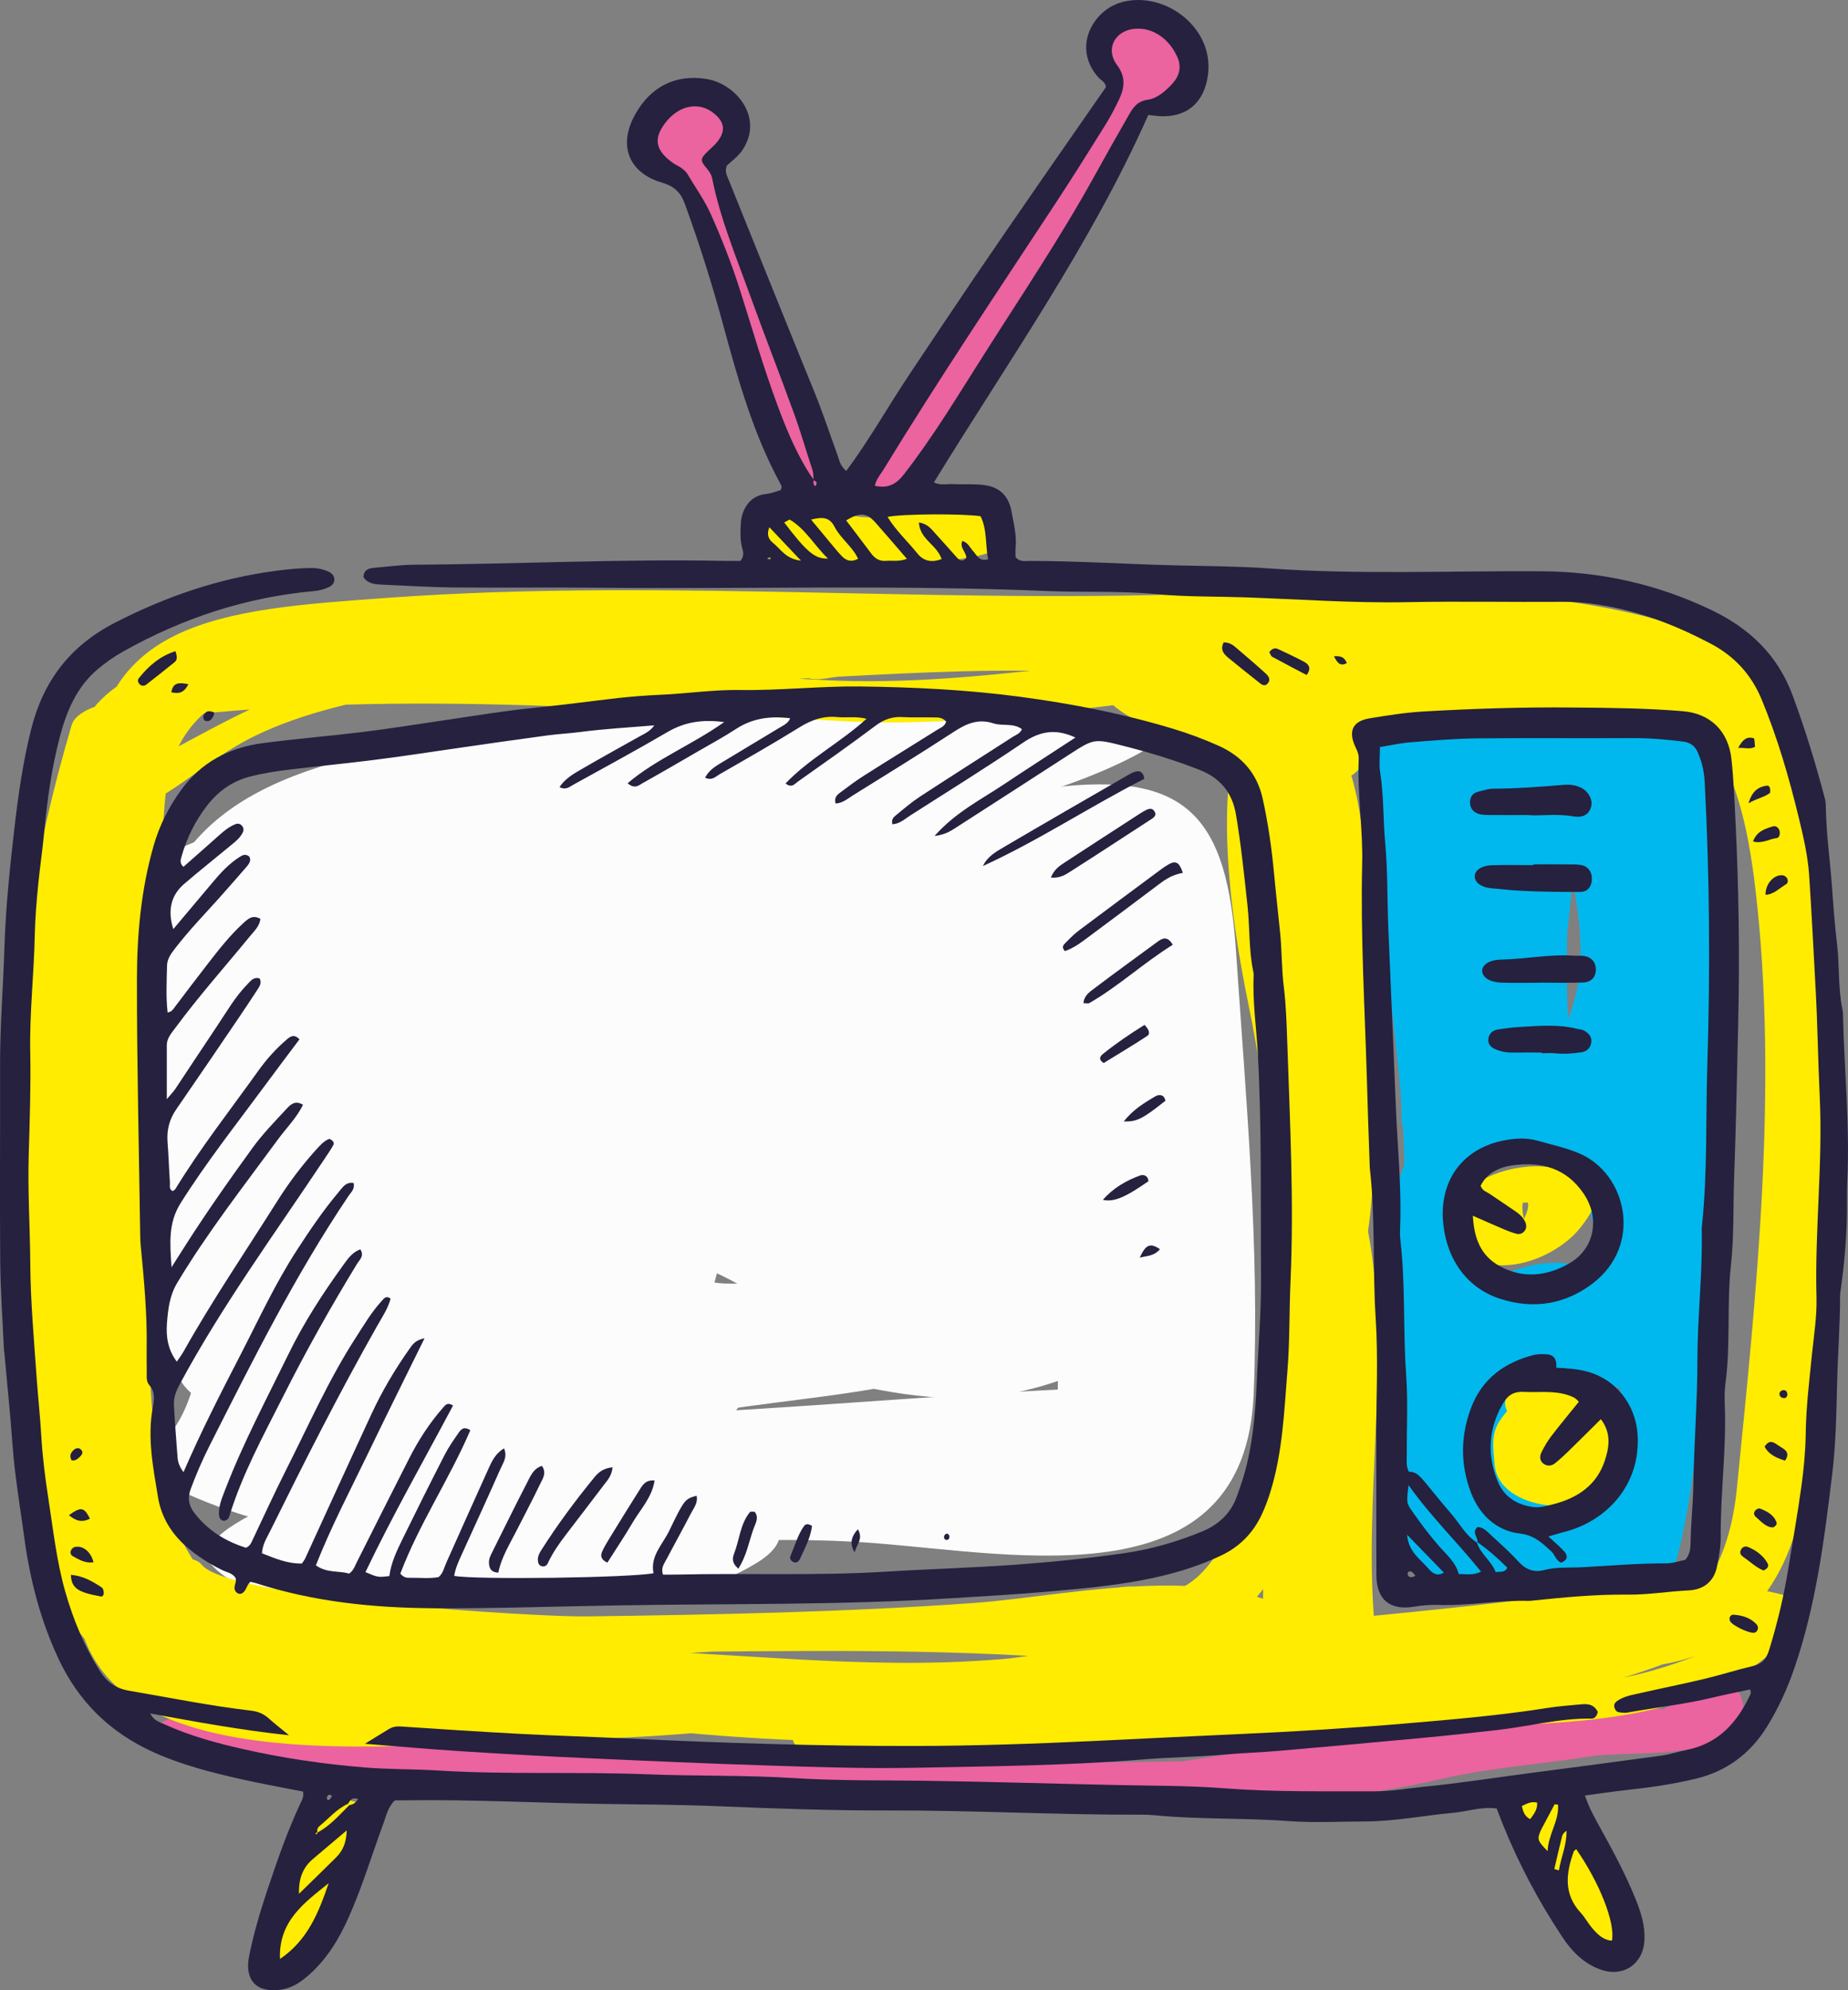 <svg xmlns="http://www.w3.org/2000/svg" width="1003.22" height="1080" viewBox="0 0 1003.22 1080"><rect x="0" y="0" width="1003.22" height="1080" fill="#808080" stroke="none"/><g id="a"/><g id="b"><g id="c"><g id="d"><path d="M72.02 492.86c48.41 13.7 87.91-5.31 136.31-14.55 82.61-15.77 173.23-10.48 256.24-1.03 17.29 1.96 34.84 3.53 52.27 2.62 41.9-2.23 39.15 68.7 41.17 98.9 3.16 47.51 34.96 205.47.08 243.15 20.8-8.98 41.62-17.98 62.43-26.99 42.49-6.07-44.99-6.07-48.58-6.42-36.3-3.49-70.5-5.41-106.9-4.17-79.89 2.74-153.57.41-232.18-13.89-33.6-6.09-23.2-7.68-33.18 1.18 16.69-14.82 15.89-38.16 18.45-58.69 8.5-68.06 8.07-140.92 29.8-206.11-12.1 8.44-24.21 16.88-36.32 25.32-25.7 9.74 60.78 11.19 72.42 12.15 43.52 3.55 87.22 4.11 130.88 4.97 25.32.48 41.28-4.97 41.28 29.51s3.96 118.19-19.79 148.78c29.76-9.47 59.52-18.95 89.28-28.44-43.83-.99-87.67-2.62-131.73-2.62-21.55.14-43.07.99-64.56 2.58-33.64 12.69-41.92 4.54-24.89-24.41-.74-18.37-10.94-110.74.62-119.92-22.97 7.31-45.94 14.65-68.89 21.96 68.37-2.13 138.01 13.87 138.01 88.97 27.26-13.74 54.54-27.47 81.79-41.21-36.76.0-89.07-20.93-129.01-24.7-27.51-2.58-133.42 45.65-73.53 51.3 51.66 4.85 102.57 24.97 154.08 24.97 20.84.0 81.79-12.34 81.79-41.21.0-106.49-64.64-93.35-152.41-107.07-46.48-7.26-130.78-4.03-145.91 52.36-11.89 44.33-2.45 106.47-.56 152.6 1.03 25.41 44.23 20.82 58.16 20.29 78.07-3.01 186.92 15.68 260.95-12.28 83.25-31.43 54.48-146.67 66.12-216.53 7.41-44.5-197.01-29.55-218.16-31.22-67.44-5.3-150.92-22.77-211.29 19.34-29.04 20.25-27.61 85.5-31.66 116.6-5.47 42 6.4 124.84-28.34 155.73-4.23 3.76-8.71 13.7-1.51 17.62 113.74 62.04 268.4 25.57 389.75 35.04 79.62 6.19 201.42 31.47 206.07-80.8 3.32-79.77-4.23-160.64-9.57-240.24-4.87-72.87-26.38-98.09-100.16-88.87-55.39 6.93-120.03-9.04-176.89-9.04-42.72.0-85.71 1.53-128.16 6.83-24.17 2.19-48.09 5.94-71.78 11.21-20.6 3.94-65.69-1.86-28.21 8.73-28.62-8.09-131.46 37.01-93.78 47.68h0z" fill="#fcfcfc"/><path d="M628.41 393.2c-114.35-16.33-240.82-25.9-354.19-.43-92.97 20.89-185.31 26.03-196.41 135.12-7.1 69.69-6.4 151.4 18.31 217.28 13.68 36.47 113.92 30.98 146.53 35.56 47.71 6.67 99.54-7.82 146.24-15.11 47.43-7.43 93.47-9.7 139.22-24.95-22.31 3.41-44.62 6.85-66.93 10.26 40.61 8.9 73.64 12.24 114.07-1.88 63.01-22 51.92-66.99 39.81-125.4-8.9-42.97 1.88-159.2-51.22-168.38-18.27-3.14-36.45 3.18-54.44 4.91-50.6 4.87-89.51-1.14-138.33-11.74-11.52-2.5-267.34-32.34-242.68 31.02 28.07 72.19 139.31 57.83 162.69 134.83 18.9 62.28-35.68 150.28-38.53 215.31-1.01 22.62 99.87-12.59 109.38-20.88 15.95-13.91 26.75-29.6 39.89-46.25 30.75-39.01 4.38-29 41.05-35.95 27.26-5.18 76.26-13.19 88.39-42.27 2-3.49 1.26-6.27-2.23-8.28-63.5-58.61-204.58-85.61-278.18-27.68-125.69 98.96 127.62 97.95 180.33 90.29 26.89-3.92 125.5-53.31 50.91-42.49-38.22 5.57-211.72 7.51-127.6-58.71-21.03 8.19-42.06 16.38-63.09 24.58 11.5-2.64 131.44 32.17 123.5 51.2 17.5-8.77 34.98-17.54 52.46-26.31-24.48 6.98-72.01 8.54-101.56 27.88-44.43 29.1-68.54 70.95-107.5 104.9 36.47-6.97 72.93-13.91 109.38-20.88 3.24-73.68 41.07-141.02 38.55-215.31-1.8-52.98-177.73-107.61-158.99-137.59-31.47 10.88-62.94 21.77-94.38 32.65 122.69.0 228.42 43.22 352.1 17.07-14.37-.04-28.75-.08-43.13-.12 23.05 7.68 64.23 224.19 42.27 248.11 29.86-9.12 59.72-18.25 89.57-27.37-27.02-.52-46-10.82-73.62-5.59-71.65 13.6 42.95-1.61-29.27 4.4-33.62 2.81-69.18 9.41-102.34 15.46-21.71 3.98-168.32 7.49-187.45-43.48-17.05-45.49-9.62-108.74-9.62-156.44.1-27.06 2.99-53.86 8.69-80.36 3.7-14.36 22.74-11.82 39.83-16.03 63.85-15.73 116.37-12.03 181.55-1.1 36.55 6.13 74.89-2.8 111.75 2.48 26.05 3.72 123.23-38.38 95.22-42.37h0z" fill="#fcfcfc"/><path d="M628.31 751.91c-88.83 2.37-177.2 11.04-265.63 15.44-24.83 1.24-58.01 10.34-77.18 27.01-20.04 17.44 17.89 17.42 26.7 17 80.2-4 160.38-12.2 240.95-14.36 27.74-.74 57.37-7.39 81.4-21.8 17.93-10.75 16.1-23.88-6.25-23.28h0z" fill="#fcfcfc"/><path d="M114.3 848.57c18.41 20.58 53.6 20.18 79.19 21.01 45.48 1.51 90.83.37 136.33.06 27.69-.17 57.7-7.12 81.42-21.81 17.98-11.13 15.83-24.68-6.58-24.52-30.96.19-61.93 1.13-92.89 1.05-25.49-.08-70.39 5.98-88.91-14.74-19.01-21.24-125.79 19.71-108.56 38.96h0z" fill="#fcfcfc"/><path d="M749.24 418.19c-6.67 73.66 13.25 146.67 13.25 220.18v137.57c0 8.48-6.13 58.92 1.96 70.02 26.75 36.78 147.81 14.36 151.23-38.05 8.11-124.51 44.72-271.53-8.57-391.21-18.35-41.23-152.95-54.36-170.05-7.27-1.75 4.81-1.32 10.96 3.72 13.85 48.58 27.74 122.24 17.23 172.35-2.83-9.29-2.23-18.57-4.48-27.84-6.71 11.49 80.65-1.96 154.86-1.96 235.39.0 68.27 5.08 131.3-11.58 197.85 10.15-4.89 20.29-9.78 30.44-14.65-25.8-12.96-76.98-18.43-81.17-49.76-7.39-55.33-2.21-43.17 45.48-43.17 66.14.0 27.66-130.1 26-154.97-.43-6.27-2.85-9.31-8.5-12.01-1.45-.7-2.91-1.38-4.34-2.08-6.75-3.24-18.49-1.05-23.82 4.07-13.64 13.1-56.03 7.26-56.03 16.63.0-41.79 2.04-79.08-3.61-121.37-1.71-20.27 5.72-28.03 22.31-23.3-19.63.0-3.03 14.07-3.03 54.53.0 30.21-8.69 67.8 6.93 95.08 4.62 8.09 19.4 7.16 26.17 3.26 66.19-38.14 51.96-140.11 18.8-194.28-6.71-10.98-27.3-6.03-33.68 2.54-27.43 36.8-23.92 129.85-19.59 175.09 12.78-3.43 25.59-6.85 38.37-10.28-9-45.18-15.21-109.3-34.77-150.64-5.61-11.85-22.64-12.16-32.05-4.09-29.9 25.59-37.35 152.82-11.27 181.72 39.34 43.67 124.43-27.84 135.28-65.71-12.55.89-25.08 1.76-37.62 2.66 8.28 26.5-10.52 57.99-22.43 81.77 9.8-3.61 19.59-7.24 29.41-10.84-37.25-10.67-54.92-25.57-92.46-6.81-30.11 15.05-38.32 80.51-30.4 108.04 9.66 33.6 29.78 34.3 58.24 20.99 15.31-7.14 88.21 2.08 43.09-12.96-13.77-4.6-30.5 5.84-43.03 1.65-17.13-5.72-45.18 18.89-21.96 26.66 24 8.01 49.32 4.07 73.99 9.39 9.29 2 20.74-3.59 24.95-11.95 16.69-33.16-12.11-53.12-41.71-56.65-13.7-1.63-31.62 3.41-42.55 11.79-15.03 11.56-5.51-60.24-1.82-67.73 8.75-17.77 40.82 1.1 51.7 4.23 10.75 3.09 24.08-.17 29.41-10.84 14.22-28.48 34.15-64.41 23.94-97.02-4.69-15-33.64-11.23-37.62 2.66-20.93 73.14-68.04 47.57-68.04-8.77.0-13.37-.37-77.83 6.62-83.81-10.69-1.36-21.36-2.72-32.05-4.09 19.54 41.34 25.76 105.46 34.77 150.64 3.78 19.05 40.14 8.21 38.37-10.28-3.03-31.7-4.79-128.1 13.54-152.7-11.23.85-22.46 1.71-33.68 2.54 22.7 37.11 44.64 127.05-1.07 153.38 8.73 1.09 17.46 2.17 26.17 3.26-24.46-42.8 11.76-109.03-11.6-155.61-2.68-5.35-10.98-5.99-15.97-5.99-117.66.0-69.03 95.72-69.03 189.74.0 7.55 5.65 12.28 12.96 13.11 24.48 2.78 84.18-4.5 102.14-21.77-43.75 42.04 8.94 55.51-16.39 114.11 4.73-10.92-56.82-9.76-66.56-7.1-40.53 11.12-11.06 76.11-9.8 98.42 2.19 39.02 69.69 41.54 97.08 55.27 11.47 5.76 27.53-3.01 30.44-14.65 18.7-74.71 11.58-148.51 11.58-225.14s12.24-139.49 1.38-215.73c-1.75-12.34-20.41-9.68-27.84-6.71-40.8 16.33-87.63 9.43-128.41 22.25 61.75-19.44 107.63 4.54 117.88 67.59 15.5 95.51.5 185.91-6.93 280.92-4.52 57.73-23.67 60.22-78.3 60.24 3.03.0 1.38-113.45 1.38-123.06.0-95.22-21.79-194.98-13.25-289.13 1.86-20.45-37.33-15.46-38.96 2.64h0z" fill="#00b8ed"/><path d="M854.6 637.37c-16.55-8.5-41.83-4.21-56.2 6.98-11.72 9.14-15.09 28.98-.95 37.48 17.6 10.59 42.2 2.1 56.18-10.94 6.99-6.48 24.43-30.34 6.07-34.59-8.73-2.02-19.07.78-26.89 4.66-3.2 1.59-13.27 8.87-4.46 10.9 3.71.85-1.82 11.44-2.21 12.18-1.45 2.72-3.41 4.89-5.53 7.12-1.07 1.13-2.17 2.23-3.32 3.3 18.58-.29 24-2.31 16.2-6.05-5.35-3.18-6.97-7.39-7.04-13.47-.04-2.37 1.13-4.89 1.98-7.02 3.84-6.29-.89-5.61-14.22 2.02 1.55-.19 3.01.1 4.35.85 7.33 3.76 17.6.99 24.83-1.71 1.4-.5 17.93-8.28 11.21-11.72h0z" fill="#ffec00"/><path d="M837.06 753.04c-9.33 3.53-17.56 9.7-23.01 18.12-4.91 7.6-3.28 14.74-2.72 23.22 1.34 19.77 30.69 26.17 45.81 21.11 18.86-6.33 29.49-27.37 25.94-46.72-1.43-7.72-8.44-15.03-14.18-19.73-7.51-6.17-21.5-3.98-30.32-3.71-7.99.23-20 5.84-21.36 14.74-1.47 9.64 10.63 11.43 17.36 11.21 2.29-.06 4.58-.27 6.87-.17-3.03-.12 1.73 4.56 2.74 6.25 3.16 5.28-1.07 14.53-3.45 19.42 4.54-9.37 23.12-3.51 12.63-6.66-3.32-.99-2.93-2.52-3.65-6.03-1.1-5.45-1.47-8.57 3.76-10.57 6.46-2.45 15.15-11.27 9.45-18.41-6.09-7.6-18.24-4.97-25.86-2.08h0z" fill="#ffec00"/><path d="M162.57 988.02c-4.15 9.54-6.38 19.71-8.5 29.88-2.58 12.43-7.53 30.72-5.98 43.25 2.27 18.43 32.67 6.66 30.33-12.43-2.17-17.64 13.83-39.27 21.01-55.74 8.96-20.61-29.76-21.26-36.86-4.97h0z" fill="#ffec00"/><path d="M821.54 991.78c6.62 6.77 6.15 17.17 11.57 24.91 5.32 7.58 24.8 34.9 30.1 42.5 6.52 9.29 28.96-22.4 21.1-33.63-5.31-7.58-10.19-15.48-15.36-23.16-5.26-7.78-12.86-14.8-19.4-21.53-8.44-8.63-41.32-7.04-32.59 1.94l4.6 8.98z" fill="#ffec00"/><path d="M406.82 295.05c8.07 11.81 28.19 10.69 40.78 13.12 25.18 4.85 55.8-1.98 80.69-6.03 8.58-1.4 19.95-5.51 21.07-15.75 1.03-9.24-10.05-14.32-17.85-13.04-18.78 3.05-38.55 5.45-57.54 7.24-7.37.68-13.97-1.78-21.19-2.25-2.29-.23-4.56-.52-6.83-.87-6.09-.85-7.26-4.19-4.05.48-10.09-14.78-46.56.27-35.08 17.11h0z" fill="#ffec00"/><path d="M83.96 948.09c159.14 26.6 318.11 21.53 478.75 29.41 71.08 3.49 150.29 4.21 220.06-12.22 50.83-11.97 113.49-8.03 158.06-37.71-11.45.99-22.87 1.96-34.32 2.93-8.22-20.51-296.07 32.83-321.64 32.83-12.84.0-41.36 19.48-15.52 19.48 105.27.0 210.73-27.61 316.77-31.14 15.99-.52 71.04-.78 58.76-31.45-4.62-11.54-28.05-1.26-34.32 2.93-32.92 21.9-134.35 27.8-171.94 29.59-74.54 3.53-147.95 3.84-222.72 3.73-134.45-.21-275.23-5.18-407.91-27.34-10.67-1.78-45.03 15.46-24.02 18.97h0z" fill="#eb639f"/><path d="M353.37 73.57c35.23 55.68 53.83 125.91 72.34 188.21 4.01 13.54 29.98 5.47 26.04-7.78-19.11-64.33-62.98-139.74-58.55-163.91 3-16.36 10.04-45.11-21.45-34.72l-18.38 18.21z" fill="#eb639f"/><path d="M497.71 257.57c32.38-43.16 67.16-92.39 94.31-138.91 15.83-27.12 33.69-59.56 42.91-92.17-10.22 4.64-20.43 9.27-30.65 13.89 4.02 3.94 6.35 8.65 7 14.1 4.29 16.45 35.57-5.43 31.28-21.93-3.61-13.91-1.05-13-15.7-16.46-8.3-1.98-29.51-2.88-24.47 8.97 10.72 25.19-27.7 57.76-39.49 81.02-12.22 24.1-26.65 45.33-43.91 65.87-18.8 22.37-34.03 59.34-51.57 82.72-14.41 19.22 18.95 16.76 28.6 3.91l1.7-1.02z" fill="#eb639f"/><path d="M38.93 393.34c-20.2 68.68-33.41 140.81-28.54 211.64 5.7 82.66.89 152.76 17.36 246.27 20.49 116.36 261.27 83.36 343.08 86.39 96.34 3.57 195.05-7.45 291.78-7.45 66.06.0 133.28 3.86 197.51-13.76 72.11-19.79 113.36-37.07 122.24-125.89 12.96-129.56 26.95-269.92-4.93-397.44-19.98-79.91-232.82-75.86-294.69-72.36-156.81 8.83-316.34-7.7-472.77 3.7-89.28 6.52-163.78 10.77-159.92 111.22.37 9.43 22.72 4.17 26.64 2.29 22.64-10.88 38.82-27.57 62.08-38.8 50.46-24.39 129.63-31.06 184.87-28.94 96.79 3.72 192.39-12.32 289.3-3.72 46.29 4.11 92.58 7.22 139.06 7.45 57.89.31 133.69-26.09 190.55-3.36-67.36-26.95-157.86-18.35-228.77-19.11-89.01-.97-178.17 22.29-266.95 17.54-84.99-4.56-168.67-8.42-253.29-9.78-34.75-.56-66.72.95-100.67 8.79 1.22 12.43 6.96 17.32 17.21 14.61 20.45.06 41.96 1.34 62.31-.85 49.47-5.33 113.16 1.07 158.83-19.55 5.41-2.45 18.43-11.19 7.9-16.47-77.47-38.72-229.94-19.69-277.76 58.55-25.67 42-22.29 118.71-20 166.71 3.41 71.72 2.77 142.57 9.31 214.03 15.79 172.45 190.49 143.31 322.73 155.34 108.68 9.88 229.99 6.38 335.24-25.18 7.7-2.31 27.22-15.23 9.39-19.21-98.09-21.79-205.7-16.51-305.61-16.51-37.83.0-290.91 14.67-301.64-28.21-12.34 4.17-24.7 8.34-37.03 12.51 33.76 43.42 178.33 32.19 228.94 34.28 120.71 5.03 257.23-32.8 373.05-.52-31.84-8.89-71.04-4.87-103.36-.39-78.42 10.9-147.4 1.69-224.87-1.53-47.78-2-87.83-14.53-136.44-9.02-71.63 8.15-92.25-7.95-131.42-54.94-6.96-8.38-35.33-1.01-37 9.91-20.76 134.93 175.28 103.25 263.61 102.28 100.73-1.09 198.37-20.37 297.85-31.99 100.55-11.74 201.38-16.63 301.72-26.66 76.81-7.68-1.96 23.24-32.82 26.38-52.17 5.35-106.95 10.11-159.22 8.87-51.74-1.26-103.42 6.21-155.2 6.21-37.01.0-44.93.44-81.81 4.01-7.1.7-37.48 19.4 10.86 7.64 106.49-25.88 228.73-15.95 337.49-29.53 35.27-4.42 83.48 2.27 113.65-19.77 9.41-6.87.15-13.27-7.7-13.27-61.15.0-115.24 11.48-178.27 2.85-11.54-1.57-45.15 17.23-23.67 20.18 55.87 7.64 113.71 18.93 169.48 4 36.76-9.86-10.2-19.69-23.42-19.57-23.01.17-47.94 3.32-70.64 5.26-87.83 7.51-175.21 15.97-263.22 22.21-32.32 2.31-76.24 5.41-103.95 23.65-7.72 5.08-10.73 12.3-.04 15.37 45.94 13.11 100.3 1.42 148.28-.87 75.76-3.59 151.44-9.62 227.22-12.42 60.26-2.21 126.76-6.19 166.94-58.72 2.6-3.4 1.59-7.6-2.46-9.2-31.02-12.16-85.65-9.31-116.89-4.85-83.31 11.91-167.35 16.74-250.81 27.92-105.11 14.09-210.3 30.54-316.75 31.7-35.46.37-70.37-7.24-105.54-7.76-57.75-.89-116.52-13.12-106.39-79-12.34 3.32-24.66 6.62-37 9.91 32.2 38.67 22.99 46.54 84.86 59.52 84.55 17.73 176.89 6.09 263.85 17.69 79.89 10.65 154.52-4.99 235.19-9.57 40.29-2.27 67.09 19.11 93.68-16.51 1.77-2.39 2.15-5.24.04-7.53-43.96-48.08-137.32-24.12-192.64-20.18-70.48 5.04-140.4 6.35-211.06 7.31-25.74.35-193.98-9.56-208.42-28.11-6.75-8.69-40.16.02-37.03 12.51 13.91 55.66 138.85 32.48 171.15 33.72 145.46 5.67 308.47-10.75 450.81 20.9 3.12-6.4 6.27-12.81 9.39-19.21-109.79 32.94-232.65 24.33-345.08 19.77-81.52-3.32-214.41 5.74-259.07-79.11-23.45-44.58-18.62-132.16-18.62-181.28.0-59.79-3.41-118.05 4.93-177.44 7.04-50.01-7.45-84.8 60.32-112.95 50.75 6.03 98.57-.21 143.45-18.76-3.03-.48-6.05-.5-9.08-.08-60.7 9.12-120.09 12.46-181.26 15.38-20.14.95-33.43 5.18-46.66 19.46-8.28 8.94 10.57 10.96 15.05 10.32 131.01-18.72 258.24-7.99 390.01-.95 148.26 7.95 315.18-58.24 460.33-.17 9 3.59 23.75.68 30.63-6.23 2.08-2.08 4.15-4.13 6.21-6.21 1.92-1.92 4.97-4.77 3.9-7.95-13.66-40.96-91.16-30.69-123.21-26.13-109.94 15.66-220.99-3.67-331.65-2.77-98.32.77-200.7 3.59-297.85 20.16-58.38 9.97-93.86 36.86-144.3 61.09 8.87.78 17.75 1.53 26.64 2.29-1.76-45.77 5.36-59.13 47.82-68.93 67.92-15.67 127.09-5.66 194.84-6.11 120.73-.77 242.95-3.41 363.45-10.21 42.35-2.39 105.95 10.13 148.82 17.29 81.83 13.64 101.19 52.83 109.67 125.89 12.42 106.86.41 218.58-10.21 324.72-9.39 93.82-87.42 97.06-174.41 101.08-136.23 6.27-279.75 11.41-415.94 6.36-52.38-1.94-103.89-4.11-155.92-10.81-98.71-12.67-115.74-56.9-129.23-142.8-8.65-55.18-1.3-114-2.79-169.72-1.88-69.45-7.2-136.23 12.69-203.9 3.82-13-34.63-7.43-38.3 5.08h0z" fill="#ffec00"/><path d="M724.29 869.42c0-59.56 5.02-128.14 16.14-187.49 11.99-63.96 1.24-125.67 1.24-189.97.0-82.12-19.32-143.52-120.26-132.31-6.36.7-29.97 10.36-19.79 20.54 24.44 24.45 64.74 13.31 82.14 53.29 16.92 38.88 12.18 90.85 20.64 132.54 8.21 40.47-8.36 327.05-86.16 295.93-14.28-5.7-44.84 14.8-22.74 23.63 96.23 38.49 123.49-85.81 137.47-155.24 15.5-76.98 18.93-160.52 2.35-237.93-6.31-29.47-4.91-71.55-25.1-96.01-18.16-22-54.14-13.17-73.26-32.28l-19.79 20.54c112.75-12.53 92.25 150.57 88.33 224.04-4.67 87.28-19.87 177.4-19.87 264.47.0 18.45 38.65 11.35 38.65-3.76h0z" fill="#ffec00"/><path d="M746.5 884.79c-7.02-70.23 9.18-147.19-3.72-216.04-8.4-44.8-16.74-89.57-26.68-134.06-8.28-37.17-5.82-74.79-1.69-112.02 3.24-29.02-12.69-69.45-12.69-9.12.0 19.4 38.76 12.96 38.76-3.3.0-31.76-5.37-22.25-6.38-22.25 20.49.0 42.26 1.61 62.35-3.41-122.48 30.61 166.77-15.73 97.84-25.43-29.1-4.09-57.5-1.79-86.86-.33-223.76 11.19 49.49 51.29 34.67-17.87-1.61-7.53-11.35-8.21-17.29-8.21-123.66.0-249.95-11.39-372.49 8.69-20.37 3.34-29.9 30.96-3.8 26.69 110.19-18.06 228.73-12.84 340.26-8.71 67.77 2.5-57.08-2.39-71.99-.6-14.3 1.73-26.48 8.17-36.45 18.14-6.3 6.3-3.32 14.96 4.71 17.56 25.96 8.44 58.38-2.54 84.28-5.28 47.84-5.06 97.55 7.66 143.56.0 9.02-1.51 18.84-5.18 21.28-15 .43-1.67.83-3.32 1.24-4.97.81-3.26-1.55-7.64-4.48-9.06-64.51-30.85-130.88 9.29-196.82-.14-9.82-1.4-19.61 3.61-25.06 11.5-9.41 13.64-7.33 24.58-7.33 41.96.0 19.4 38.76 12.96 38.76-3.3.0-15.03.79-30.01-5.16-44.15-2.13-5.08-6.85-7.9-12.38-8.19-80.44-4.02-54.98 139.45-45.22 187.06 24.33 118.65 18.55 231.66 30.4 350.1 1.67 16.63 40.14 7.45 38.37-10.28h0z" fill="#ffec00"/><g><path d="M156.92 941.63c-26.25-2.78-50.32-7.27-75.41-11.83 2.08 4.03 5.26 4.73 7.86 5.92 13.54 6.17 27.84 10.07 42.29 13.35 21.82 4.97 43.88 8.19 66.23 10.03 13.25 1.09 26.5.83 39.71 1.65 37.89 2.33 75.84.58 113.71 2.06 26.54 1.05 53.1.39 79.56 2.06 23.69 1.51 47.38 1.13 71.04 1.46 35.06.5 70.11 1.59 105.19 2.33 19.23.39 38.55.29 57.72 1.76 27.16 2.1 54.28 1.53 81.44 1.63 9.23.02 18.22-1.65 27.3-2.54 18.78-1.86 37.44-4.77 56.17-7.24 24.02-3.16 48.05-6.27 72.07-9.57 4.66-.64 9.18-2.19 13.81-3.1 17.5-3.49 27.76-15.17 34.79-30.56.17-.43-.08-1.09-.21-2.29-6.75 1.45-13.48 2.77-20.14 4.36-15.35 3.71-31.06 5.43-46.58 8.21-1.49.27-3.12.06-4.66-.19-1.36-.21-2.08-1.42-2.41-2.64-.39-1.36.25-2.56 1.3-3.32 3.69-2.7 8.13-3.36 12.42-4.33 11.66-2.68 23.42-5 35.06-7.78 8.88-2.11 17.6-4.93 26.5-7.02 4.97-1.14 7.28-3.98 8.73-8.69 4.56-14.78 8.11-29.76 10.55-45.01 2.33-14.61 4.97-29.16 6.97-43.81 1.28-9.35 2.19-18.82 2.33-28.25.19-14.55 1.94-28.89 3.4-43.32 1.05-10.3 2.74-20.6 2.46-31.08-.97-36.34 3.49-72.58 1.75-108.91-.91-19.25-1.16-38.51-2.19-57.72-1.13-20.78-2.17-41.58-3.55-62.33-.7-10.38-3.05-20.55-5.49-30.63-5.33-22.08-11.62-43.84-20.35-64.87-5.61-13.46-14.74-23.34-27.51-30.09-17.38-9.2-35.56-16.43-54.84-20.12-8.26-1.59-16.76-2.7-25.36-2.64-28.13.21-56.26-.37-84.37.19-29.72.6-59.36-1.63-89.01-2.64-15.75-.52-31.6-.19-47.3-1.71-19.57-1.88-39.15-.85-58.71-1.67-81.81-3.49-163.64-1.01-245.47-1.82-25.92-.25-51.84.12-77.74-.14-12.94-.14-25.86-.99-38.8-1.55-3.8-.17-7.59-.52-9.86-4.07.17-4.09 2.93-4.79 5.86-5.06 7.24-.62 14.45-1.61 21.69-1.65 55.91-.37 111.8-3.16 167.74-2.1 3.4.08 6.79.02 9.39.02 2.37-3.16 1.32-5.26.81-7.35-1.07-4.34-.89-8.81-.62-13.21.43-6.85 4.38-14.78 13.58-15.73 2.77-.29 5.45-1.4 7.76-2 1.42-1.61.58-2.75.02-3.76-14.72-27.12-22.97-56.59-30.98-86.12-6.03-22.19-12.94-44.1-20.84-65.73-2.27-6.23-5.94-9.49-12.28-11.35-18.29-5.35-24-20.31-14.63-37.03 8.38-15.02 21.9-21.96 38.76-19.23 16.3 2.64 31.53 21.55 19.11 39.07-2.33 3.28-5.82 5.72-8.11 7.93-1.24 3.26-.02 5.2.79 7.22 15.58 38.59 31.06 77.21 46.79 115.74 4.54 11.12 8.24 22.48 12.36 33.74 1.05 2.87 1.4 6.13 4.89 8.98 12.71-17.05 22.93-35.44 34.61-52.85 11.6-17.31 23.13-34.67 34.84-51.92 11.89-17.5 23.92-34.9 35.95-52.3 11.85-17.13 23.79-34.22 35.54-51.14-.17-2.87-2.6-3.69-4.02-5.28-14.43-16.16-3.14-36.36 12.36-40.78 18.68-5.33 40.22 6.67 45.96 25.39 1.88 6.13 1.82 12.57.19 18.72-3.2 11.97-12.1 18.16-24.62 17.69-2.15-.08-4.31-.43-6.83-.7-31.35 70.6-75.97 133.53-116.4 199.4 3.4 1.79 7.18.74 10.77.93 5.67.29 11.33-.25 17.04.6 8.38 1.24 12.9 6.29 14.32 14.24 1.16 6.48 2.89 12.96 2.23 19.67-.17 1.86-.04 3.74-.04 5.12 2.43 2.79 5.12 2.06 7.55 2.06 26.54.0 53.02 1.77 79.56 2.41 16.7.41 33.48.45 50.15 1.63 49.55 3.51 99.16 1.24 148.72 1.57 32.15.23 62.43 7.06 91.4 20.84 20.9 9.95 36.3 24.43 44.51 46.6 6.79 18.37 12.51 37 17.48 55.91.49 1.79.5 3.74.54 5.63.27 14.22 2.35 28.29 3.32 42.41.74 10.38 1.53 20.8 2.75 31.04 1.42 11.93.45 24.02 3.01 35.79.16.62.19 1.26.19 1.88.66 30.28 3.82 60.51 2.33 90.85-.35 7.27.0 14.55-.25 21.81-.43 12.3-1.53 24.54-3.24 36.7-.17 1.26-.39 2.52-.39 3.78.0 16.1-1.28 32.18-1.65 48.27-.35 16.1-.7 32.28-2.6 48.17-4.29 35.6-8.81 71.28-20.55 105.46-3.8 11.08-8.61 21.67-14.78 31.68-9.08 14.7-21.84 24.27-38.63 28.36-12.55 3.07-25.34 4.81-38.18 6.23-7.14.78-14.22 1.86-22.12 2.93 2.33 6.96 5.61 12.65 8.75 18.35 6.87 12.44 13.58 24.95 18.88 38.16 2.81 7.06 5.08 14.18 4.67 22.02-.7 12.96-11.5 20.31-23.86 15.89-9.04-3.24-15.4-9.68-20.59-17.46-12.98-19.52-23.92-40.1-32.65-61.87-1.05-2.6-2.02-5.22-3.12-8.07-8.23-1.11-15.81 1.63-23.53 2.35-15.99 1.47-31.8 4.64-47.92 4.7-13.91.04-27.88.81-41.71-.21-23.94-1.8-48-.79-71.9-3.12-2.5-.25-5.04-.37-7.56-.35-46.13.15-92.21-2.43-138.34-2.29-30.3.08-60.65-1.03-90.93-2.27-21.17-.89-42.31-.99-63.46-1.28-35.39-.5-70.73-2.47-106.14-1.96-2.19.04-4.38.0-6.6.0-3.84 3.55-4.69 8.36-6.31 12.69-6.23 16.84-11.37 34.11-18.7 50.56-5.18 11.66-11.62 22.43-21.19 31.06-4.5 4.07-9.37 7.49-15.58 8.42-13.27 2-20.02-5-17.38-18.22 2.41-12.05 5.9-23.84 9.78-35.5 5.3-15.83 10.75-31.62 17.79-46.81.91-1.94 2.29-3.86 1.67-6.95-10.75-2.13-21.82-4.09-32.8-6.54-16.61-3.72-33.1-7.88-48.7-14.98-23.38-10.63-40.45-27.38-51.35-50.79-9.7-20.8-15.34-42.6-18.41-65.2-1.65-12.14-3.61-24.27-5.06-36.43-1.13-9.39-1.67-18.84-2.48-28.25-1.05-11.6-2.13-23.2-3.2-34.8-.12-1.26-.35-2.5-.39-3.76-.72-15.75-1.86-31.51-1.98-47.28-.29-35.41.02-70.79-.08-106.18-.06-21.19 1.71-42.29 2.35-63.42.68-22.02 2.99-44.02 5.53-65.92 2.08-17.79 4.62-35.54 9.02-53.02 6.54-26 21.09-45.14 45.2-57.56 27.74-14.3 56.65-24.23 87.65-28.31 6.62-.85 13.13-1.53 19.75-1.49 3.24.04 6.35.74 9.18 2.13 3.71 1.82 3.76 6.33.0 8.13-2.5 1.2-5.37 1.98-8.15 2.23-37 3.32-71.43 14.67-103.71 32.79-4.97 2.79-9.6 6.03-13.97 9.74-11.41 9.7-16.78 22.83-20.43 36.65-4.4 16.76-6.79 33.93-8.42 51.2-.87 9.39-2.27 18.74-3.22 28.13-.95 9.41-1.75 18.93-1.94 28.27-.43 21.17-2.89 42.22-2.46 63.42.37 18.62-.29 37.27-.83 55.91-.58 19.56.72 39.15.85 58.74.12 20.53 2 40.92 3.4 61.36.76 10.71 1.94 21.36 2.56 32.05.66 11.31 2.06 22.58 3.8 33.78 2.64 17.09 4.5 34.36 9.27 51.06 4.27 14.94 10.15 29.16 18.41 42.37 3.84 6.17 8.4 9.91 16.24 11.25 22.04 3.76 43.96 8.23 66.2 10.81 3.59.43 6.65 1.63 9.37 4.04 3.05 2.74 6.29 5.26 11.23 9.33zm32.03 37.15c-6.19 2.85-10.52 8.07-15.64 12.26-.99.81-1.28 2.02-1.05 3.32-.25.08-.58.12-.77.29-.12.12-.15.6-.08.62.52.23.85-.08.93-.85 6.91-3.65 11.89-9.53 17.32-14.9 2.12-.25 3.55-1.32 4.71-3.3-3.28-1.12-4.32.76-5.43 2.56zM441.7 260.38c-.14 1.24-.35 2.48.82 3.49 1.36-1.67.89-2.72-1.07-3.28.37-2.23.04-4.32-.68-6.48-3.28-9.86-6.13-19.87-9.68-29.62-7.84-21.59-16.24-42.99-24.04-64.6-7.49-20.7-16.02-41.09-20.37-62.82-.46-2.25-1.49-3.94-3.01-5.7-3.72-4.4-3.55-5.16.56-9.24 1.78-1.78 3.78-3.38 5.31-5.35 4.37-5.66 3.84-10.26-1.47-14.86-8.24-7.12-19.52-5.08-27.04 4.93-6.54 8.67-5.16 15.07 4.79 21.92 1.28.87 2.81 1.44 4.07 2.37 1.22.93 2.52 1.98 3.28 3.26 4.31 7.33 9.33 14.22 12.82 22.06 5.9 13.25 11.21 26.69 15.6 40.51 6.77 21.3 12.94 42.8 20.78 63.75 5.16 13.83 10.86 27.43 19.32 39.67zm33.21 3.22c7.41 1.69 11.8-1.03 15.95-6.38 15.91-20.51 29.23-42.68 43.11-64.52 20.45-32.22 41.79-63.91 60.26-97.35 6.09-11.04 12.32-22.02 18.58-32.96 2.31-4.03 4.52-7.47 10.36-8.28 5.01-.7 9.6-4.71 13.25-8.67 3.84-4.19 5.24-9.16 2.58-14.8-2.35-5.01-5.61-9.1-10.36-11.99-3.57-2.17-7.41-3.24-11.68-3.09-11.29.39-17.33 10.69-10.57 19.71 4.85 6.5 4.09 12.24 1.22 18.47-2.39 5.14-5.1 10.15-8.11 14.96-8.69 13.93-17.4 27.82-26.42 41.52-31.56 47.98-63.56 95.68-93.53 144.71-1.63 2.66-3.88 5.01-4.64 8.69zm6.91 16.9c4.52 7.45 10.86 13.19 16.16 19.79 3.59 4.5 8.03 4.99 13.19 3.12-2.43-7.74-11.89-10.73-12.32-19.87 4.73.64 6.75 3.61 9.06 6.11 3.84 4.17 7.56 8.46 11.37 12.69 1.63 1.82 3.36 2.81 5.28.45.14-3.22-3.72-5.32-2.17-9.24 3.14.81 4.15 3.67 5.94 5.59 2 2.11 3.09 5.68 8.07 4.38-1.53-7.93-.46-16.1-4.09-23.4-10.28-1.49-42.99-1.24-50.48.37zm393.25 772.6c1.9-9.62-6.67-31.35-19.38-49.65-.44.41-1.14.74-1.34 1.24-4.23 11.74-5.68 23.11 3.82 33.33 2.33 2.52 3.96 5.7 6.21 8.3 2.83 3.28 5.88 6.46 10.69 6.77zM492.32 303.24c-6.03-6.97-11.31-13.17-16.7-19.28-5.12-5.82-8.69-6.15-16.26-1.55 4.58 6.03 9.16 12.01 13.66 18.04 2.06 2.74 4.58 4.21 8.05 3.9 3.41-.29 6.91.58 11.25-1.11zm-313.9 718.67c-13.04 10.52-27.24 20.43-26.44 41.13 15.19-10.26 21.07-25.47 26.44-41.13zm-16.1 5.76c6.71-6.56 13.44-13.08 20.08-19.69 3.55-3.55 5.63-7.78 5.82-14.72-6.97 5.9-12.65 10.73-18.35 15.52-5.59 4.69-7.82 10.94-7.55 18.89zM465.83 303.22c-3.09-6.71-9.51-10.96-12.79-17.38-2.83-5.53-6.96-5.31-12.73-3.88 4.64 5.59 8.79 10.61 12.96 15.62 1.22 1.45 2.44 2.89 3.76 4.25 2.45 2.52 5.24 3.3 8.79 1.4zm-40.1-19.71c12.18 16.02 16.74 19.9 23.75 19.59-7.41-7.14-12.08-15.91-20.62-21.07-.41-.23-1.55.72-3.12 1.48zm420.08 695.8c-.62-.1-1.22-.17-1.84-.27-2.06 3.88-4.11 7.76-6.17 11.64-.43.85-.95 1.65-1.32 2.52-2.11 4.91-1.9 5.63 3.67 11.33.31-9.14 6.32-16.43 5.66-25.22zM417.66 286.09c-1.65 4.15-.37 6.6 1.96 8.48 4.15 3.34 6.98 8.79 15.21 9.66-6.46-6.83-11.58-12.24-17.17-18.14zm426.13 728.1c.81.25 1.65.52 2.48.78 1.18-7.2 4.34-13.93 4.15-21.51-1.2.83-2.12 1.8-2.41 2.93-1.49 5.92-2.83 11.87-4.23 17.81zm-17.64-34.14c.76 3.18 1.47 5.47 4.54 7.12 1.92-2.66 4.02-5.12 3.78-8.98-3.05-.81-5.47.45-8.32 1.86zm-647.22-6.21c-1.16.25-1.46 1.16-1.47 2.06.0.74.76 1.12 1.32.66.64-.48 1.03-1.32 1.53-2-.48-.25-.99-.52-1.38-.72zM416.38 303.01c.47.25.91.56 1.4.72.12.04.54-.39.56-.62.0-.21-.37-.66-.48-.64-.5.1-.99.35-1.48.54z" fill="#25213f"/><path d="M135.93 858.36c-2.4 2.11-2.13 5.37-5.1 6.48-1.14.23-2.23-.25-2.99-1.38-1.63-2.41 1.01-4.87.0-7.27-1.78-2.64-4.79-3.01-7.29-4.23-7.1-3.51-13.72-7.68-19.69-12.98-8.17-7.22-13.41-16.18-15.11-26.68-2.66-16.12-5.88-32.3-2.76-48.83.74-3.94 1.28-8.19-1.86-11.74-1.84-2.08-1.44-4.73-1.46-7.26-.02-4.42-.12-8.85-.04-13.27.27-18.64-1.49-37.15-3.28-55.68-.15-1.55-.19-3.14-.23-4.73-.66-46.42-1.82-92.87-1.78-139.29.02-24.56 2.27-49.1 9.16-72.93 3.1-10.75 8.09-20.49 14.59-29.57 10.96-15.33 26.29-23.34 44.56-25.74 18.1-2.39 36.32-3.84 54.44-6.07 14.98-1.86 29.9-4.25 44.83-6.46 16.49-2.44 32.94-5.16 49.57-6.79 14.71-1.45 29.37-3.49 44.06-5.16 7.84-.87 15.75-1.44 23.55-1.79 14.18-.64 28.25-2.79 42.51-2.56 21.79.35 43.49-2.17 65.34-1.92 29.04.37 57.95 1.75 86.78 5.59 28.15 3.76 55.91 9.14 83.09 17.36 8.46 2.56 16.72 5.63 24.79 9.25 12.69 5.72 20.84 15.04 23.86 28.67 2.99 13.52 4.93 27.24 6.21 41.05.99 10.65 2.21 21.28 3.28 31.93.97 9.72.76 19.5 1.98 29.26 1.24 9.95 1.53 20.14 1.88 30.19 1.47 43.24 3.67 86.51 1.75 129.79-.72 16.08-.35 32.24-1.67 48.27-1.76 21.92-2.6 44.06-9.14 65.34-1.28 4.21-2.83 8.38-4.68 12.38-4.64 10.13-12.03 17.67-22.12 22.48-13.75 6.56-28.31 10.63-43.18 13.45-16.1 3.07-32.4 4.5-48.71 5.98-18.53 1.69-37.09 2.68-55.64 3.84-59.33 3.69-118.71 2.83-178.08 3.78-33.8.54-67.57 1.76-101.39 1.59-32.9-.17-65.38-3.41-96.89-13.58-.89-.29-1.82-.44-3.14-.77zM393.14 391.84c-12.07-1.63-21.57.04-30.77 5.39-16.88 9.86-34.09 19.19-51.22 28.65-1.98 1.08-3.98 3.05-7.41 1.22 3.3-4.91 8.03-7.41 12.53-10.03 10.11-5.88 20.33-11.52 30.52-17.23 2.87-1.61 6.03-2.81 8.4-6.23-13.81 1.16-27.01 1.88-40.04 3.59-5.96.78-11.93 1.07-17.87 1.86-17.13 2.31-34.26 4.75-51.37 7.26-14.65 2.13-29.26 4.36-43.94 6.19-14.69 1.84-29.39 3.26-44.08 5.01-7.53.91-14.98 2.02-22.29 3.92-9.54 2.48-17.11 7.9-23.12 15.62-6.46 8.32-11.08 17.6-13.93 27.74-.48 1.71-1.18 3.67 1.05 5.57 6.56-5.78 13.17-11.58 19.73-17.44 2.62-2.33 5.34-4.5 8.63-5.74 1.22-.48 2.52-.15 3.42.91.85 1.03 1.05 2.29.46 3.53-1.4 2.95-3.9 4.95-6.33 6.94-8.5 7.06-17.19 13.91-25.57 21.11-7.2 6.19-9.04 14.45-5.86 24.5 7.24-8.6 14.37-17.02 21.44-25.47 4.27-5.12 8.77-9.97 14.43-13.6 1.57-1.01 3.28-2.06 5.43-.25 1.11 2.15-.14 3.9-1.63 5.61-4.79 5.47-9.53 10.98-14.38 16.39-8.2 9.18-16.82 18-24.33 27.8-2.15 2.79-4.29 5.68-4.36 9.27-.17 8.46-.66 16.96.31 25.47 2.25-.31 2.99-1.71 3.92-2.95 5.92-7.8 11.79-15.62 17.81-23.34 6.01-7.74 12.01-15.48 19.3-22.12 2.62-2.37 5.12-4.81 9.37-2.35-.54 4.04-3.41 6.6-5.72 9.43-13.62 16.61-27.92 32.65-40.68 49.96-2.06 2.79-4.44 5.39-4.44 9.18v29.24c2.39-2.85 3.67-4.11 4.64-5.57 7.53-11.29 14.96-22.66 22.54-33.93 5.28-7.84 9.95-16.14 16.67-22.95 1.73-1.76 3.18-3.98 6.52-3.07 1.26 2.21.12 4.15-1.09 5.98-3.43 5.3-6.95 10.53-10.48 15.77-11.19 16.45-22.35 32.92-33.66 49.28-3.78 5.47-5.26 11.31-4.73 17.89.58 7.24.77 14.51 1.28 21.75.12 1.63-.72 3.76 1.55 4.75.52-.43 1.16-.72 1.45-1.2 13.7-22.41 29.92-43.03 45.16-64.35 4.4-6.15 9.51-11.81 15.31-16.76 1.88-1.61 4.02-3.12 6.85-.04-6.4 8.54-12.86 17.05-19.19 25.65-15.36 20.84-31.41 41.13-45.26 63.11-6.83 10.86-5.9 21.63-4.99 34.9 2.33-3.67 3.65-5.76 4.99-7.86 12.3-19.52 25.53-38.39 39.07-57.04 5.37-7.37 11.81-13.99 18.04-20.7 2.15-2.33 4.71-5.33 9.27-2.56-3.47 7.1-8.92 12.46-13.37 18.49-18.86 25.7-38.55 50.81-55 78.26-4.07 6.83-4.89 14.12-5.49 21.69-.58 7.53.52 14.55 5.36 20.95 1.36-2.04 2.7-3.8 3.78-5.72 15.64-27.82 33.6-54.18 50.6-81.17 6.23-9.9 13.25-19.25 21.09-27.98 2.29-2.52 4.54-5.06 7.37-6.03 2.08.95 2.76 2.15 2.11 3.38-1.36 2.48-3.01 4.81-4.58 7.2-26.91 40.45-55.7 79.7-78.82 122.63-2.1 3.88-3.34 7.27-3.12 11.31.5 9.45 1.24 18.9 1.96 28.34.21 2.68 1.09 5.18 3.24 7.99 9.6-22.21 20.24-42.97 30.96-63.71 9.84-19.07 18.82-38.61 30.54-56.67 7.04-10.86 14.3-21.61 22.66-31.51 2.06-2.45 3.94-5.76 8.19-4.99.74 3.3-1.43 5.02-2.74 6.96-29 43.07-52.13 89.4-75.49 135.61-3.84 7.6-7.23 15.4-10.2 23.42-1.88 5.04-1.07 9.18 2.09 13.21 7.41 9.55 17.13 15.38 27.9 18.72 2.06-.99 2.56-2.11 3.12-3.26 6.23-13.11 12.26-26.34 18.8-39.3 12.24-24.21 23.18-49.12 38.01-71.97 4.31-6.64 8.3-13.47 13.68-19.3 1.11-1.18 2.25-3.3 4.91-1.34-1.47 5.45-4.68 10.15-7.43 15.02-20.55 36.28-39.34 73.45-57.81 110.79-1.88 3.82-4.35 7.55-4.6 12.36 7.29 2.89 14.14 5.76 21.69 5.55.8-1.22 1.4-1.94 1.79-2.79 11.99-26.09 23.86-52.25 35.95-78.3 5.72-12.34 12.63-24.04 20.47-35.15 1.65-2.37 3.26-5.02 8.36-5.99-10.59 21.5-20.54 41.44-30.21 61.52-9.82 20.37-20.39 40.41-28.79 61.71 6.09 4.36 12.65 2.79 18.06 4.5 2.43-1.77 3.03-3.96 4.01-5.9 9.53-18.9 18.97-37.81 28.6-56.65 5.02-9.88 11.02-19.17 18.37-27.51 1.16-1.32 2.33-3.18 5.43-1.16-15.95 29.99-32.84 59.62-47.55 90.4 6.85 2.91 6.85 2.85 12.98 2.15.87-7.14 4-13.68 7.16-20.14 7.49-15.31 15.11-30.56 22.89-45.73 2.15-4.19 4.91-8.09 7.6-11.97 1.22-1.77 2.85-3.59 6.31-1.32-11.43 26.62-27.9 51.04-38.01 77.83 1.9 2.21 3.49 2.27 5.06 2.25 5.33-.1 10.71.58 15.73-.39 2.58-2.25 2.99-5.2 4.15-7.74 7.62-16.99 15.17-34.01 22.87-50.96 1.88-4.17 3.86-8.44 8.5-11.12 2.02 4.73-.62 8.01-2.04 11.27-6.62 15.02-13.5 29.9-20.27 44.83-1.92 4.23-4 8.4-4.77 13.08 11.52 2.17 95.28 1.05 108.21-1.44-1.9-9.37 5.01-15.68 8.56-23.09 8.32-17.31 8.59-17.17 14.82-18.97.89 3.86-1.55 6.66-3.05 9.58-4.35 8.4-8.96 16.69-13.37 25.06-1.22 2.35-3.08 4.66-1.8 8.17 2.56.0 5.06.04 7.55-.02 37.89-.89 75.8.76 113.71-1.59 23.59-1.45 47.22-2.1 70.83-3.82 19.5-1.43 38.9-3.43 58.22-6.19 14.71-2.11 28.95-6.21 42.68-11.93 8.85-3.69 15.34-9.86 18.6-19.07 1.24-3.57 2.54-7.12 3.61-10.73 4.85-16.45 6.36-33.54 7.08-50.4.81-19.23 2.52-38.45 2.37-57.73-.29-40.1.45-80.2-1.69-120.3-.75-14.49-2.99-28.91-2.31-43.46.04-.62-.06-1.26-.19-1.88-2.5-11.78-1.84-23.84-3.14-35.75-1.82-16.59-3.49-33.18-6.29-49.63-2-11.81-8.48-19.81-19.93-24.27-13.54-5.3-27.41-9.47-41.46-13.02-15.81-4.02-15.85-3.8-29.64 5.12-19.9 12.86-39.77 25.72-59.71 38.51-3.32 2.11-6.56 4.64-12.88 5.33 11.45-12.88 25.03-19.59 37.4-27.84 12.81-8.52 25.73-16.84 39.07-25.57-10.79-5.04-19.36-3.38-28.34 2.72-20.12 13.64-40.8 26.46-61.29 39.56-3.03 1.92-5.8 4.62-9.74 4.77-.76-2.93 1.03-4.11 2.37-5.22 4.13-3.42 8.25-6.91 12.73-9.84 16.64-10.86 33.45-21.53 50.19-32.3 1.79-1.14 4.02-1.78 5.04-4.23-4.69-3.51-10.53-1.53-15.44-3.14-8.59-2.81-15.07.35-21.98 4.87-17.98 11.72-36.28 22.97-54.51 34.32-2.77 1.75-5.43 4.07-9.2 4.31-.97-3.14.76-4.68 2.45-5.94 4.31-3.22 8.61-6.46 13.13-9.33 13.06-8.28 26.25-16.37 39.34-24.6 1.96-1.24 4.52-2.08 5.06-4.65-2.35-2.58-5-2.14-7.45-2.21-5.35-.15-10.75.15-16.1-.19-5.67-.35-10.23 1.26-14.82 4.71-13.89 10.44-28.11 20.41-42.29 30.44-1.55 1.11-3.11 3.53-6.52.87 12.98-13.56 29.72-22.17 43.98-35.1-5.92-1.47-10.96-.44-15.89-.93-7.6-.76-14.05 1.57-20.51 5.57-14.22 8.81-28.75 17.07-43.26 25.4-2.17 1.26-4.35 3.76-7.99 1.92 2.13-4.13 5.65-6.19 9.12-8.28 10.53-6.36 21.11-12.67 31.64-19.05 1.96-1.2 4.31-2.1 5.43-4.93-10.77-1.3-20.45-.02-29.39 5.82-6.62 4.31-13.56 8.09-20.41 12.03-10.11 5.86-20.2 11.74-30.4 17.44-2 1.1-4.15 3.36-8.05.0 15.6-13.23 34.61-20.62 52.42-33.19z" fill="#25213f"/><path d="M747.1 781.03c0-21.81 1.12-43.69-.27-65.4-1.76-27.1-.12-54.32-3.16-81.35-.08-.62-.08-1.26-.1-1.88-.58-15.77-1.11-31.56-1.55-47.32-1.14-38.82-3.47-77.62-2.54-116.48.46-18.97-2.72-37.81-1.88-56.8.1-2.25-.68-4.19-1.69-6.27-4.19-8.75-1.65-14.22 7.62-15.73 9.62-1.59 19.3-3.12 29.02-3.7 27.1-1.57 54.24-2.44 81.43-2.17 19.89.17 39.75.35 59.6 2 14.82 1.24 24.73 10.63 26.38 26.11 1.22 11.29 1.65 22.64 2.21 33.97 1.75 36.01 2.27 72.01 1.46 108-.64 28.42-1.2 56.84-2.23 85.25-.56 15.75-.02 31.64-1.73 47.28-2.33 21.42-.1 42.97-2.99 64.31-.5 3.72-.5 7.56-.35 11.35.95 24.04-2.39 47.92-2.21 71.94.04 5.31-.97 10.69-2.02 15.95-1.55 7.72-6.83 12.51-15.42 12.94-11.02.52-21.92 2.41-33.04 2.29-17.34-.21-34.63 1.47-51.9 3.26-.62.06-1.26.15-1.88.14-16.45-.52-32.71 2.77-49.16 2.19-4.42-.16-8.79.25-13.19.97-12.98 2.11-20.21-3.88-20.29-16.9-.16-24.64-.04-49.3-.04-73.94h-.08zm54.67 56.07c2.06 6.36 8.01 10.07 10.2 16.04 2.58-.5 5.01.43 6.27-2.46-5.04-5.04-10.34-9.76-16.22-13.81.62-2.64-3.43-5.06.12-8.23 3.49.08 5.68 2.99 8.11 5.18 4.91 4.44 9.84 8.93 14.32 13.81 3.86 4.21 8.36 5.76 13.6 4.37 6.87-1.82 13.79-1.18 20.72-1.55 15.11-.79 30.21-2.15 45.38-2.09 3.71.02 7.39-1.3 10.61-1.9 2.58-3.09 2.85-6.21 2.89-9.39.14-10.42 1.32-20.82 1.49-31.18.39-22.74 2.21-45.42 2.21-68.13s2.89-47.28 2.35-70.99c0-.31.02-.62.04-.93 3.16-29.26 2.06-58.69 2.99-88.02 1.61-51.1 1.26-102.3-1.43-153.42-.31-5.78-1.51-11.23-3.92-16.45-1.57-3.43-4.13-5.1-8.07-5.59-9.08-1.11-18.16-1.9-27.34-1.84-28.11.15-56.24-.14-84.35.15-11.97.14-23.94 1.16-35.89 2.12-5.53.43-11.02 1.67-16.72 2.58.0 4.89-.56 9.33.1 13.6 2.04 12.81 1.57 25.76 2.76 38.65 1.4 15.35 1.05 30.89 1.69 46.33 1.28 31.2 2.75 62.41 3.94 93.61.85 23.32 3.43 46.6 2.41 70-.08 1.88.02 3.8.23 5.68 2.76 24.19 1.36 48.56 3.09 72.81 1.03 14.47.23 29.06.35 43.59.02 2.79-.58 5.67 1.14 9.02 3.86-.27 6.29 2.7 8.71 5.59 4.65 5.59 9.14 11.31 13.91 16.74 4.75 5.41 8.05 12.09 14.34 16.12zm-37.11-31.16c-1.18 9.64-1.22 9.66 2.35 14.7 4.52 6.4 9.2 12.69 14.4 18.59 4.05 4.6 8.9 8.65 10.48 14.9 4.15-.02 7.8.91 12.11-1.3-12.71-15.85-26.99-29.53-39.32-46.89zm19.19 47.45c-6.64-6.83-12.8-13.17-19.98-20.57.68 9.33 7.18 13.21 11.6 18.37 2.1 2.45 4.54 4.4 8.38 2.19zm-15.46 1.69c-1.26-1.55-2.08-2.91-3.8-2.15-.31.14-.54 1.16-.37 1.59.78 1.77 2.13 1.63 4.17.56z" fill="#25213f"/><path d="M867.4 929c-.54 2.23-1.71 3.61-3.32 3.59-17.46-.29-34.34 4.33-51.51 6.23-13.81 1.55-27.61 3.07-41.44 4.34-25.74 2.43-51.51 4.73-77.27 6.97-9.43.81-18.9 1.09-28.34 1.92-15.09 1.34-30.28 1.49-45.38 2.74-41.6 3.36-83.27 3.7-124.94 4.5-25.26.48-50.54-.37-75.82-1.16-33.76-1.07-67.51-2.54-101.27-4.09-22.7-1.01-45.4-2.31-68.07-3.76-17-1.09-33.97-2.6-51.95-4.02 4.79-2.93 8.86-5.49 12.96-7.95 1.92-1.16 3.96-1.61 6.31-1.45 21.42 1.43 42.84 2.85 64.27 3.98 19.87 1.05 39.75 1.63 59.62 2.58 52.07 2.48 104.14 4.15 156.27 4.03 32.24-.08 64.43-1.2 96.61-2.72 26.48-1.26 52.96-2.6 79.44-3.78 29.64-1.32 59.27-3.16 88.82-5.66 26.07-2.21 52.19-4.42 78.07-8.54 5.92-.93 11.93-1.34 17.89-1.9 3.61-.33 7.02-.06 9.06 4.17z" fill="#25213f"/><path d="M664.28 348.6c3.26.0 5.01 1.4 6.66 2.8 5.24 4.46 10.5 8.94 15.6 13.56 1.55 1.4 3.61 3.24 1.9 5.59-1.9 2.6-3.84.7-5.53-.66-5.39-4.29-10.81-8.57-16.12-12.96-2.44-2.04-4.54-4.35-2.5-8.32z" fill="#25213f"/><path d="M95.23 353.37c1.24 3.43.8 4.93-.48 5.97-5.08 4.11-10.22 8.17-15.38 12.18-1.07.81-2.45.81-3.45-.1-.95-.87-1.44-2.29-.58-3.36 5.24-6.54 11.27-11.95 19.9-14.7z" fill="#25213f"/><path d="M689.06 353.86c1.67-2.17 3.28-2.35 4.71-1.67 4.79 2.19 9.55 4.48 14.22 6.95 2.97 1.57 3.8 3.92 1.34 7.16-6.25-3.3-12.53-6.54-18.72-9.92-.68-.37-.95-1.47-1.55-2.52z" fill="#25213f"/><path d="M55.11 866.38c-12.98-2.31-16.28-4.52-16.65-11.81 6.46.52 11.78 3.51 16.86 6.93.62.41.87 1.63.99 2.5.12.89-.06 1.9-1.2 2.39z" fill="#25213f"/><path d="M957.36 852.21c-4.13-1.63-7.53-5-11.35-7.64-1.4-.97-1.73-2.6-.56-4.15.85-1.15 2.21-1.49 3.38-1.01 4.46 1.86 8.3 4.58 10.71 8.87.97 1.69-.08 2.95-2.17 3.94z" fill="#25213f"/><path d="M954.4 883.2c-.15 1.36-.72 2.54-2.08 2.79-2.66.5-12.05-3.98-13.12-6.31-.81-1.78.17-3.57 1.86-3.47 4.73.31 9.21 1.65 12.59 5.32.41.43.5 1.12.74 1.67z" fill="#25213f"/><path d="M951.66 456.62c1.96-5.45 6.42-6.85 10.75-8.17 1.49-.45 3.03.46 3.59 2.25.54 1.73-.12 3.92-1.34 4.05-4.15.46-7.99 3.28-13 1.86z" fill="#25213f"/><path d="M958.47 485.58c-.19-5.96 4.71-11.31 9.47-10.57.79.12 1.73.78 2.15 1.47.64 1.09.66 2.7-.46 3.34-3.59 2.08-6.56 5.49-11.16 5.76z" fill="#25213f"/><path d="M962.58 828.84c-3.84.06-6.54-3.24-9.55-5.84-1.09-.95-.99-2.39-.08-3.4.54-.6 1.8-1.24 2.43-1.01 3.8 1.49 7.51 3.3 9.04 7.53.31.82-.15 1.84-1.84 2.72z" fill="#25213f"/><path d="M50.76 847.79c-4.87.6-7.95-1.61-11.15-3.28-1.11-.58-1.73-1.9-1.09-3.2.37-.74 1.14-1.59 1.88-1.79 4.3-1.16 8.94 2.31 10.36 8.27z" fill="#25213f"/><path d="M969.02 792.6c-4.52-1.47-8.63-3.07-11.06-7.56 3.03-4.95 5.94-1.47 8.52.04 2.54 1.49 5.55 3.28 2.54 7.53z" fill="#25213f"/><path d="M37.42 822.22c6.54-4.73 8.28-4.4 11.41 1.88-3.98 2.11-7.39 1.49-11.41-1.88z" fill="#25213f"/><path d="M960.95 430.18c-2.95 2.44-6.77 2.83-11.74 5.72 2.1-7.1 5.72-8.94 9.91-9.57 1.71-.25 2.04 1.88 1.82 3.84z" fill="#25213f"/><path d="M943.59 405.85c2.43-4.48 4.56-6.19 8.09-5.36.74.17.72.25 1.05 4.77-2.6 1.51-5.26.44-9.14.58z" fill="#25213f"/><path d="M102.29 371.26c-2.45 4.83-5.24 5.3-9.29 4.4 1.01-5.61 4.31-5.26 9.29-4.4z" fill="#25213f"/><path d="M38.85 792.42c-1.42-2.68-.23-4.23 1.09-5.51 1.18-1.12 2.83-1.59 4.13-.19 1.42 1.53.27 2.89-.85 3.94-1.13 1.01-2.27 2.17-4.37 1.76z" fill="#25213f"/><path d="M116.32 386.66c-.15.91-.14 1.22-.27 1.49-.97 1.98-2.12 3.86-4.73 2.95-.56-.19-1.2-1.63-1.01-2.23.89-2.83 2.81-3.69 6.01-2.21z" fill="#25213f"/><path d="M724.13 356.12c4.11-.35 5.86.81 7.02 3.72-3.8 1.98-5.16-.33-7.02-3.72z" fill="#25213f"/><path d="M970.34 756.84c-.23 1.11-.74 1.86-1.8 1.84-1.4-.02-2.46-.89-2.52-2.15-.04-1.24 1.01-2.23 2.39-2.17 1.57.08 1.77 1.38 1.94 2.48z" fill="#25213f"/><path d="M195.62 677.96c2.33 3.61-.46 5.67-1.8 7.86-14.28 23.4-27.7 47.28-40.02 71.76-10.77 21.34-22.31 42.35-29.35 65.36-.43 1.36-1.36 2.04-2.74 2.35-2.42-.25-2.83-2.07-2.85-4.05-.04-4.52 1.75-8.59 3.32-12.71 9.74-25.34 22.46-49.26 34.36-73.59 8.3-17.05 18.56-32.9 29.66-48.25 2.5-3.47 4.97-7.16 9.43-8.73z" fill="#25213f"/><path d="M533.62 469.93c2.44-5.24 7.2-7.82 11.68-10.46 22.02-12.94 44.15-25.67 66.27-38.43 1.63-.95 3.32-1.98 5.12-2.39 2.62-.6 4.11.85 4.5 3.98-29.43 15-57.15 33.39-87.57 47.3z" fill="#25213f"/><path d="M642.13 473.69c-6.58 1.03-10.69 4.42-14.94 7.62-12.13 9.12-24.25 18.22-36.43 27.24-3.98 2.97-7.97 6.01-12.67 7.55-2.35-2.56-.21-3.82.91-5.03 2.19-2.27 4.48-4.48 6.98-6.36 14.92-11.19 29.9-22.27 44.87-33.37 1.26-.95 2.62-1.78 4.02-2.54 4-2.15 5.63.02 7.26 4.89z" fill="#25213f"/><path d="M332.55 796.22c-.46 4.54-2.64 6.85-4.48 9.25-6.83 9.02-13.72 18.02-20.6 27-3.84 4.99-7.45 10.11-10.11 15.87-.56 1.24-1.71 1.88-3.05 1.61-1.86-.41-2.31-1.88-2.33-3.57-.02-2 .89-3.67 1.9-5.24 8.77-13.83 18.53-26.95 28.89-39.6 2.17-2.64 4.83-4.83 9.78-5.33z" fill="#25213f"/><path d="M294.2 795.47c2.74 3.92.31 7.06-1.05 9.95-4.03 8.5-8.5 16.78-12.73 25.16-3.78 7.47-8.3 14.59-9.91 22.84-4.19-.31-4.89-2.56-5.06-5.24-.16-2.29.93-4.27 1.9-6.21 6.15-12.36 12.24-24.76 18.58-37 1.92-3.71 3.49-8.05 8.26-9.51z" fill="#25213f"/><path d="M570.48 476.2c1.8-4.48 4.75-6.38 7.58-8.23 13.66-8.96 27.41-17.81 41.13-26.71.52-.33 1.07-.64 1.61-.95 1.96-1.08 4.29-2.5 5.86-.12 1.71 2.6-.87 3.8-2.7 5-13.97 9.06-27.9 18.22-41.96 27.16-3.03 1.92-6.13 4.35-11.52 3.84z" fill="#25213f"/><path d="M636.65 512.67c-16.02 9.99-29.41 22.5-45.24 31.62-.66.39-1.73.06-3.26.06.41-4.19 3.45-6.13 5.94-8.01 11.27-8.54 22.76-16.82 34.15-25.2 2.77-2.04 5.47-3.45 8.42 1.53z" fill="#25213f"/><path d="M329.72 847.98c-3.49-1.65-3.86-3.69-2.85-5.96 1.01-2.27 2.27-4.46 3.59-6.6 5.41-8.81 10.84-17.62 16.36-26.35 1.78-2.81 3.36-6.15 8.55-5.7-1.43 9.25-7.68 15.6-11.95 22.87-4.35 7.43-9.18 14.59-13.7 21.73z" fill="#25213f"/><path d="M400.81 851.24c-3.78-3.3-3.16-5.94-2.29-8.17 2.93-7.49 3.26-15.99 8.58-22.52.39-.47 1.75-.15 2.58-.21 2.48 3.26.5 6.15-.52 8.96-2.56 7.1-3.78 14.8-8.34 21.94z" fill="#25213f"/><path d="M621.31 556.16c2.52 2.56 3.26 4.83 1.49 5.99-7.84 5.14-15.91 9.93-23.65 14.71-3.01-1.92-2.02-3.61-.46-4.89 7.1-5.7 14.59-10.84 22.62-15.81z" fill="#25213f"/><path d="M598.73 651.07c5.74-6.52 12.61-10.4 20.1-13.17 2.02-.74 4.42.06 4.64 3.07-12.44 8.71-18.82 11.48-24.74 10.11z" fill="#25213f"/><path d="M610.04 608.56c5.22-6.6 11.15-10.07 16.98-13.54 2.09-1.24 4.95-1.32 5.65 2.31-12.53 9.9-15.37 11.39-22.62 11.23z" fill="#25213f"/><path d="M440.83 828.02c-.83 6.54-3.96 12.24-6.64 18.06-.72 1.51-2.15 2.37-3.84 1.38-1.15-.64-1.75-1.92-1.2-3.18 2.33-5.41 3.86-11.21 7.27-16.1.68-.97 1.86-1.69 4.4-.16z" fill="#25213f"/><path d="M465.74 829.86c3.03 5.47-.74 7.93-1.75 12.51q-4.11-6.38 1.75-12.51z" fill="#25213f"/><path d="M629.69 677.88c-3.24 3.82-6.98 3.55-10.96 4.56 3.26-7.14 5.72-8.17 10.96-4.56z" fill="#25213f"/><path d="M515.4 833.36c.1.99-.16 2-1.11 2.23-1.01.25-1.86-.48-1.8-1.57.04-.97.76-1.77 1.79-1.78.37.0.76.72 1.12 1.12z" fill="#25213f"/><path d="M844.88 742.19c5.84.29 10.82.62 15.77 1.84 16.37 4 27.36 17.98 28.36 34.67 1.67 28.32-18.2 46.93-38.98 52.36-2.99.77-5.94 1.69-9.45 2.7 3.28 3.07 6.23 5.45 8.71 8.26 2.08 2.35 1.55 4.6-1.73 5.96-2.89-1.03-3.38-4.29-5.43-6.15-4.99-4.56-9.14-8.73-17.17-9.68-12.47-1.47-21.71-9.99-26.35-22.02-5.9-15.27-5.78-30.85.0-46.19 5.96-15.77 18.08-24.56 33.97-28.67 2.1-.52 4.38-.48 6.58-.41 4.23.13 6.09 2.52 5.7 7.33zm12.2 18.51c-1.78-2.31-3.61-2.83-5.37-3.47-7.95-2.83-16.18-1.48-24.29-1.92-6.54-.37-9.45 2.56-11.93 7.02-7.53 13.52-8.26 27.59-2.29 41.85 3.51 8.36 10.59 12.46 19.13 13.62 3.57.48 7.51-.64 11.14-1.59 12.88-3.36 23.2-10.17 27.65-23.36 2.48-7.39 3.74-15.11-2.06-22.74-6.19 6.13-11.99 11.91-17.83 17.62-2.27 2.21-4.6 4.33-7.06 6.31-1.88 1.51-4.17 1.71-6.17.29-2.12-1.48-2.27-3.94-1.3-5.98 1.49-3.11 3.26-6.15 5.35-8.89 4.77-6.25 9.82-12.28 15.03-18.76z" fill="#25213f"/><path d="M783.19 658.77c.02-20.88 12.61-35.79 33-39.87 6.35-1.26 12.36-1.63 18.61.12 7.53 2.12 15.19 3.8 22.44 6.83 25.65 10.71 35.1 49.74 7.12 70.81-14.76 11.14-31.95 13.99-50.11 8.09-19.61-6.37-30.65-24.27-31.06-45.98zm16.37.95c.68 12.76 4.58 21.84 14.55 27.32 12.77 6.98 25.67 5.49 37.81-1.48 13.72-7.87 16.74-24.41 7.95-37.6-9.45-14.16-23.13-17.73-38.7-15.6-7.06.97-13.87 4.03-17.38 11.04.87 2.81 3.26 3.32 5.01 4.52 4.67 3.22 9.43 6.29 14.08 9.53 2.06 1.44 3.96 3.16 5.06 5.51.85 1.84.89 3.71-.52 5.28-1.15 1.28-2.74 1.67-4.33 1.22-2.12-.58-4.19-1.34-6.21-2.19-5.2-2.19-10.34-4.5-17.33-7.55z" fill="#25213f"/><path d="M829.44 442.28c-8.24.0-14.55.04-20.86-.02-1.88-.02-3.84-.02-5.61-.52-2.95-.85-4.87-2.93-4.95-6.17-.06-3.24 1.53-5.36 4.79-6.05 2.46-.52 4.91-1.51 7.37-1.53 12.92-.06 25.78-1.01 38.65-2.09 3.49-.29 6.95.1 10.07 1.88 3.9 2.23 5.92 6.67 4.77 10.34-1.24 4-4.5 5.78-9.78 4.85-8.79-1.55-17.62-.08-24.47-.68z" fill="#25213f"/><path d="M832.46 469.02c6.31.0 12.57-.04 18.86.04 2.5.02 5.08-.1 7.49.46 3.65.85 5.55 4 5.34 7.84-.21 3.96-2.31 6.64-6.44 6.65-11.62.02-23.24-.08-34.83-.79-4.34-.27-8.73-.87-13.11-1.18-5.43-.37-9.14-3.12-9.2-6.38-.04-3.3 3.53-5.94 9.29-6.13 7.53-.25 15.07-.06 22.6-.06v-.44z" fill="#25213f"/><path d="M835.88 533.29c-6.93.0-13.85.17-20.78-.06-6.27-.19-10.24-2.76-10.46-6.19-.21-3.36 3.78-6.21 10.19-6.32 13.21-.25 26.27-3.03 39.54-2.12 1.88.12 3.8-.14 5.65.16 3.96.64 6.19 3.26 6.31 7.04.14 4.13-2.29 7.18-6.83 7.35-7.86.31-15.73.08-23.61.08v.06z" fill="#25213f"/><path d="M836.96 571.16c-5.35.0-10.71-.04-16.06.02-3.2.02-6.25-.6-9.18-1.84-2.58-1.13-4.15-2.99-3.69-5.88.46-2.78 2.41-4.4 5.12-4.81 3.74-.56 7.49-1.11 11.23-1.32 10.67-.58 21.36-1.69 31.91.99 1.22.31 2.58.35 3.63.93 2.31 1.24 4.15 3.09 3.98 5.92-.21 3.2-2.21 5.37-5.28 5.82-4.66.7-9.37 1.05-14.12.6-2.48-.25-5.02-.06-7.55-.06v-.37z" fill="#25213f"/></g></g></g></g></svg>